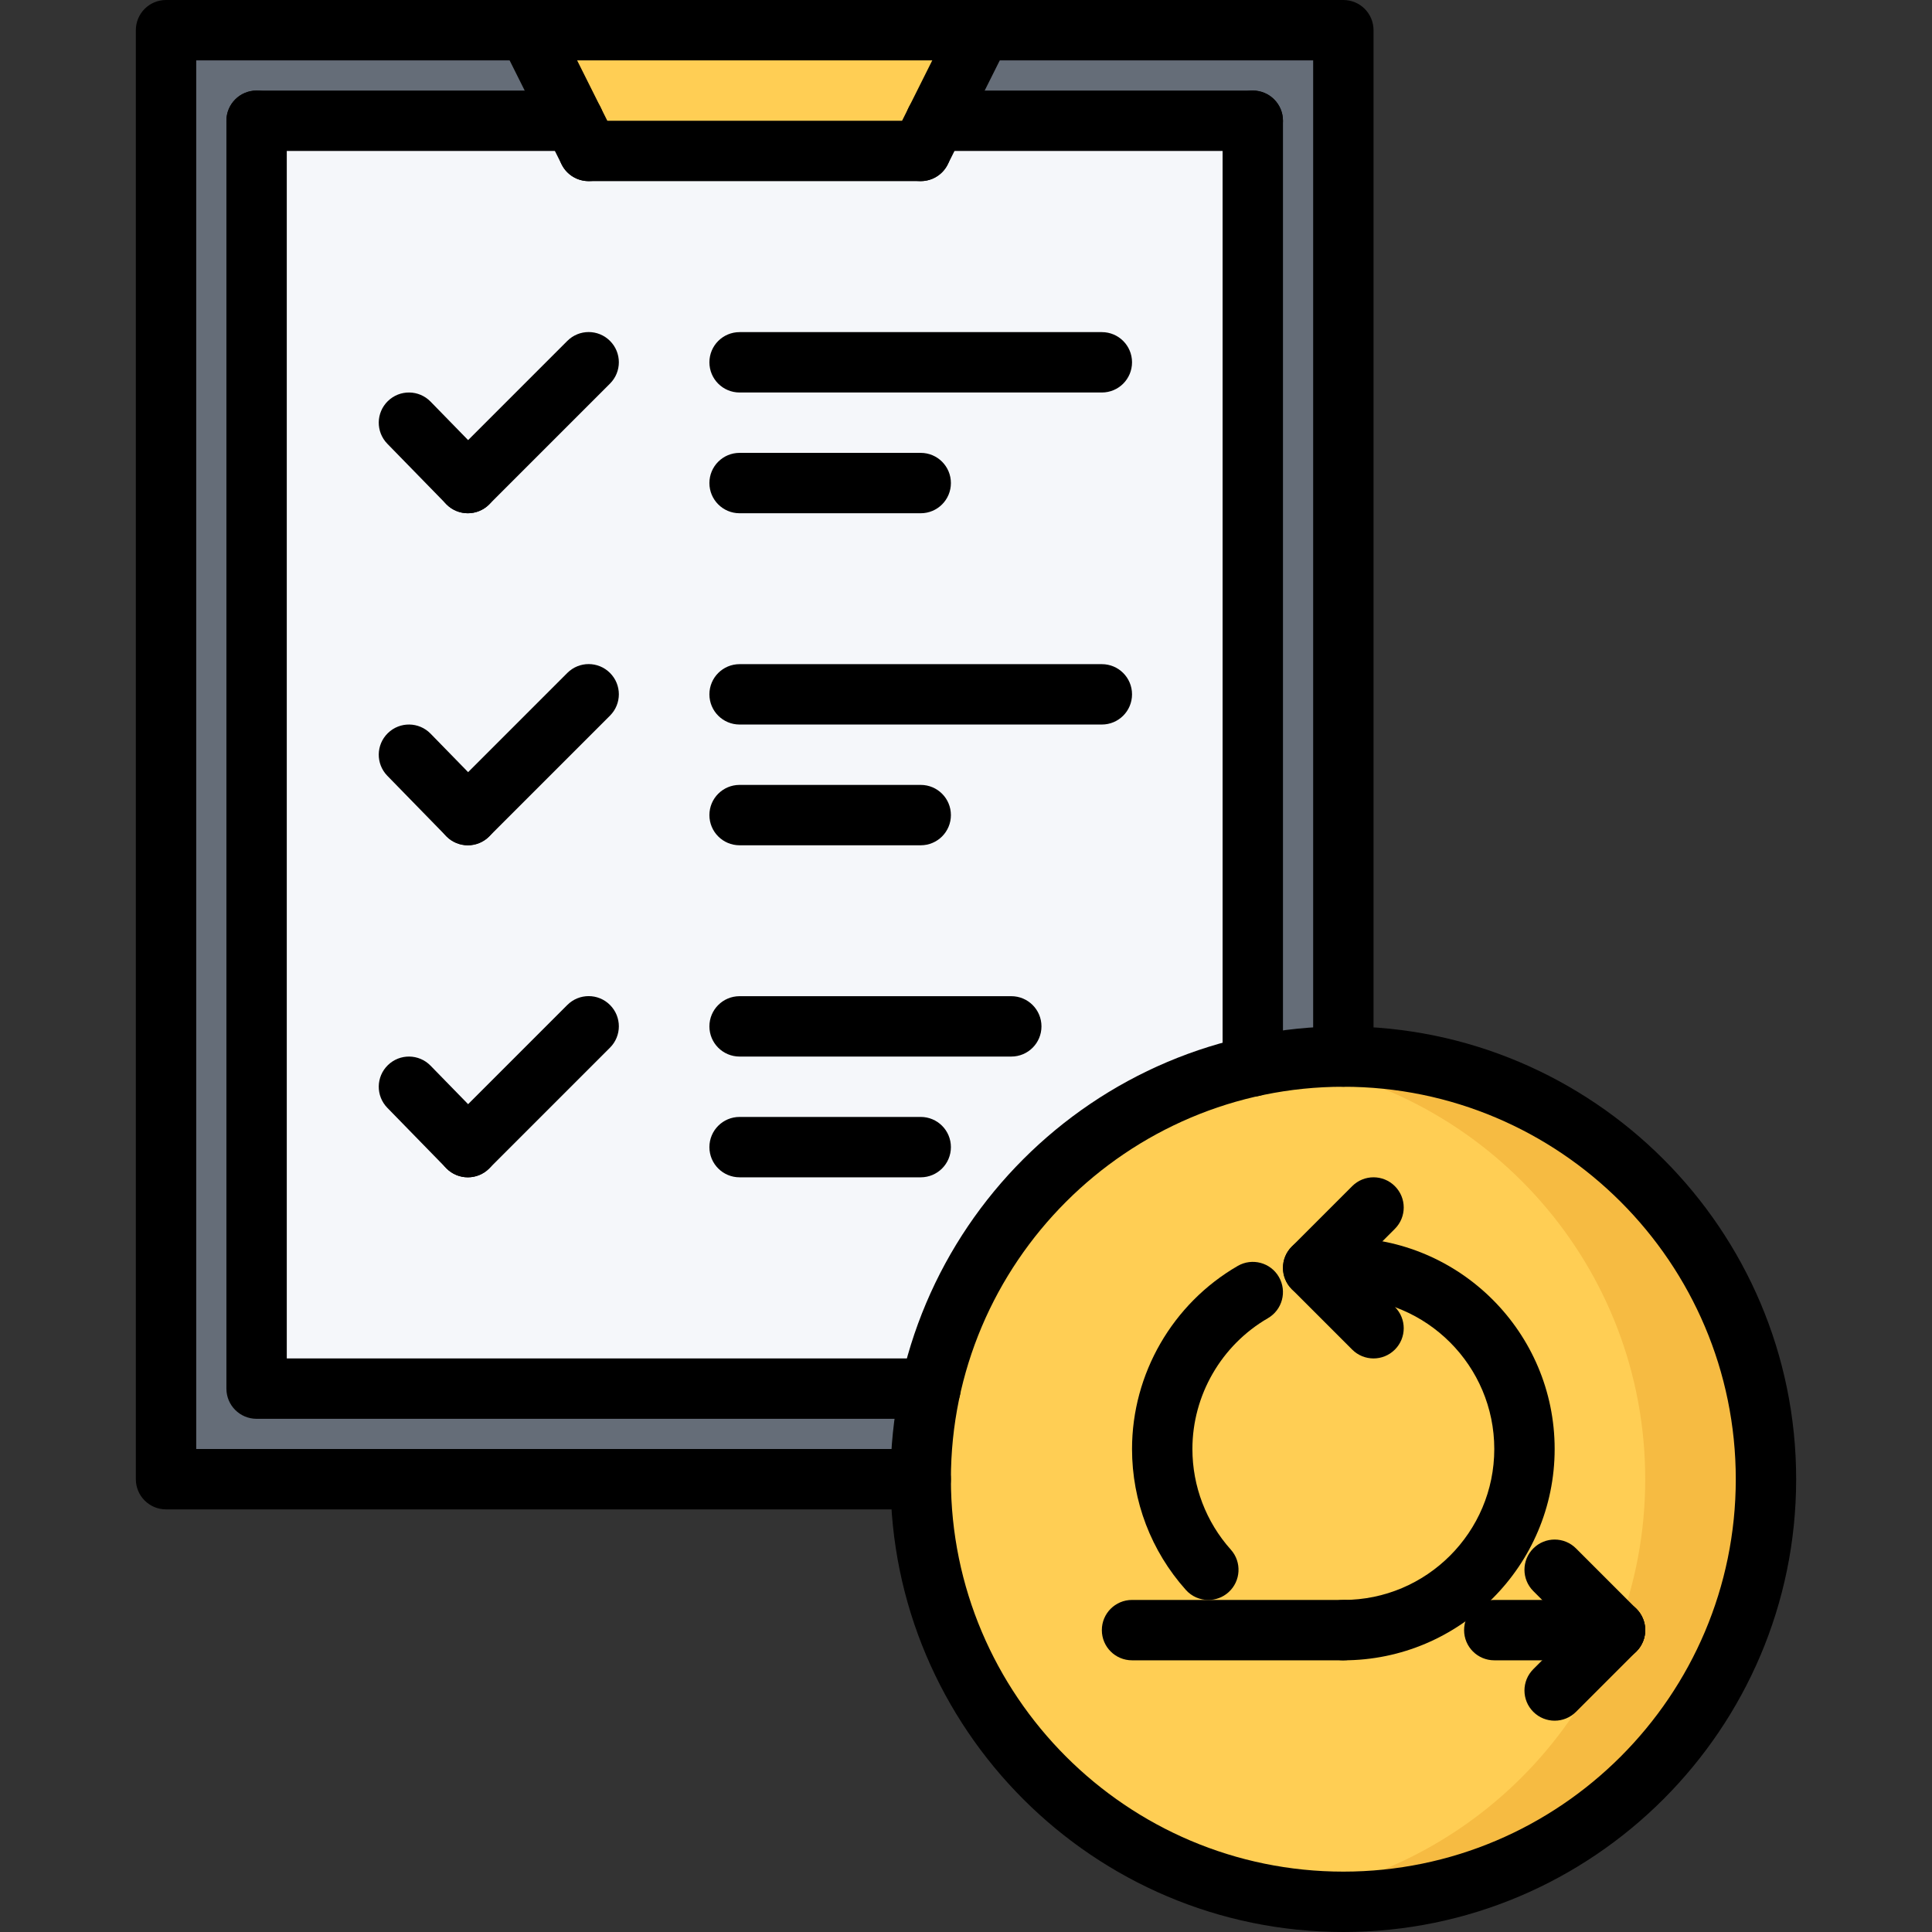 <?xml version="1.0" encoding="utf-8"?>
<!-- Generator: Adobe Illustrator 16.0.0, SVG Export Plug-In . SVG Version: 6.00 Build 0)  -->
<!DOCTYPE svg PUBLIC "-//W3C//DTD SVG 1.1//EN" "http://www.w3.org/Graphics/SVG/1.1/DTD/svg11.dtd">
<svg version="1.1" xmlns="http://www.w3.org/2000/svg" xmlns:xlink="http://www.w3.org/1999/xlink" x="0px" y="0px" width="64px"
	 height="64px" viewBox="0 0 64 64" enable-background="new 0 0 64 64" xml:space="preserve">
<rect x="0" y="0" width="64" height="64" fill="#333333" stroke="none"/>
<g id="_x35_0_document_x2C__optimization_x2C__documentation_x2C__business_x2C__office_x2C__corporation_x2C__job">
</g>
<g id="_x34_9_human_x2C__resource_x2C__conveyor_x2C__business_x2C__office_x2C__corporation_x2C__job">
</g>
<g id="_x34_8_knowledge_x2C__training_x2C__growth_x2C__book_x2C__business_x2C__office_x2C__corporation">
</g>
<g id="_x34_7_skill_x2C__competence_x2C__experience_x2C__business_x2C__office_x2C__corporation_x2C__job">
</g>
<g id="_x34_6_target_x2C__success_x2C__victory_x2C__business_x2C__office_x2C__corporation_x2C__job">
</g>
<g id="_x34_5_inbox_x2C__letter_x2C__email_x2C__business_x2C__office_x2C__corporation_x2C__job">
</g>
<g id="_x34_4_document_x2C__workflow_x2C__sharing_x2C__business_x2C__office_x2C__corporation_x2C__job">
</g>
<g id="_x34_3_budget_x2C__allocation_x2C__money_x2C__business_x2C__office_x2C__corporation_x2C__job">
</g>
<g id="_x34_2_case_x2C__task_x2C__project_x2C__business_x2C__office_x2C__corporation_x2C__job">
</g>
<g id="_x34_1_structure_x2C__structuring_x2C__tasks_x2C__business_x2C__office_x2C__corporation_x2C__job">
</g>
<g id="_x34_0_choice_x2C__dilemma_x2C__question_x2C__business_x2C__office_x2C__corporation_x2C__job">
</g>
<g id="_x33_9_workplace_x2C__table_x2C__laptop_x2C__business_x2C__office_x2C__corporation_x2C__job">
</g>
<g id="_x33_8_bribe_x2C__bag_x2C__money_x2C__business_x2C__office_x2C__corporation_x2C__job">
</g>
<g id="_x33_7_corruption_x2C__forage_x2C__money_x2C__business_x2C__office_x2C__corporation_x2C__job">
</g>
<g id="_x33_6_career_x2C__ladder_x2C__success_x2C__business_x2C__office_x2C__corporation_x2C__job">
</g>
<g id="_x33_5_review_x2C__feedback_x2C__rating_x2C__business_x2C__office_x2C__corporation_x2C__job">
</g>
<g id="_x33_4_manipulation_x2C__thread_x2C__puppet_x2C__business_x2C__office_x2C__corporation_x2C__job">
</g>
<g id="_x33_3_location_x2C__map_x2C__pin_x2C__business_x2C__office_x2C__corporation_x2C__job">
</g>
<g id="_x33_2_retirement_x2C__old_x2C__man_x2C__door_x2C__business_x2C__office_x2C__corporation">
</g>
<g id="_x33_1_victory_x2C__success_x2C__medal_x2C__reward_x2C__business_x2C__office_x2C__corporation">
</g>
<g id="_x33_0_dismissal_x2C__box_x2C__door_x2C__business_x2C__office_x2C__corporation_x2C__job">
</g>
<g id="_x32_9_meeting_x2C__discussion_x2C__question_x2C__business_x2C__office_x2C__corporation_x2C__job">
</g>
<g id="_x32_8_strategy_x2C__vision_x2C__eye_x2C__chess_x2C__business_x2C__office_x2C__corporation">
</g>
<g id="_x32_7_board_x2C__task_x2C__process_x2C__business_x2C__office_x2C__corporation_x2C__job">
</g>
<g id="_x32_6_scheme_x2C__board_x2C__structure_x2C__business_x2C__office_x2C__corporation_x2C__job">
</g>
<g id="_x32_5_conflict_x2C__dialog_x2C__discussion_x2C__business_x2C__office_x2C__corporation_x2C__job">
</g>
<g id="_x32_4_documentation_x2C__document_x2C__repository_x2C__business_x2C__office_x2C__corporation_x2C__job">
</g>
<g id="_x32_3_sprint_x2C__programming_x2C__code_x2C__business_x2C__office_x2C__corporation_x2C__job">
</g>
<g id="_x32_2_cram_x2C__tablet_x2C__work_x2C__business_x2C__office_x2C__corporation_x2C__job">
	<g>
		<g>
			<path fill="#FFCE54" d="M44.5,35c-1.03,0-2.03,0.109-3,0.319c-5.32,1.17-9.51,5.36-10.68,10.681c-0.21,0.97-0.32,1.97-0.32,3
				c0,7.729,6.27,14,14,14s14-6.271,14-14C58.5,41.27,52.23,35,44.5,35z"/>
		</g>
		<g>
			<path fill="#F6BB42" d="M44.5,35c-0.683,0-1.348,0.065-2.004,0.158C49.279,36.13,54.5,41.949,54.5,49
				c0,7.049-5.219,12.867-12,13.841c0.655,0.094,1.319,0.159,2,0.159c7.73,0,14-6.271,14-14C58.5,41.27,52.23,35,44.5,35z"/>
		</g>
		<g>
			<polygon fill="#FFCE54" points="32.5,1 31,4 30.5,5 19.5,5 19,4 17.5,1 			"/>
		</g>
		<g>
			<g>
				<path fill="#656D78" d="M32.5,1L31,4h10.5v31.319c0.97-0.21,1.97-0.319,3-0.319V1H32.5z"/>
			</g>
			<g>
				<path fill="#656D78" d="M8.5,4H19l-1.5-3h-12v48h25c0-1.03,0.11-2.03,0.32-3H8.5V4z"/>
			</g>
		</g>
		<g>
			<path fill="#F5F7FA" d="M19.5,5h11L31,4h10.5v31.319c-5.32,1.17-9.51,5.36-10.68,10.681H8.5V4H19L19.5,5z"/>
		</g>
	</g>
	<g>
		<g>
			<g>
				<path d="M19.501,6c-0.367,0-0.72-0.202-0.896-0.553l-2-4c-0.247-0.494-0.047-1.095,0.447-1.342
					c0.493-0.246,1.094-0.047,1.342,0.447l2,4c0.247,0.494,0.047,1.095-0.447,1.342C19.804,5.966,19.651,6,19.501,6z"/>
			</g>
			<g>
				<path d="M30.499,6c-0.15,0-0.303-0.034-0.446-0.105c-0.494-0.247-0.694-0.848-0.447-1.342l2-4
					c0.248-0.494,0.848-0.693,1.342-0.447c0.494,0.247,0.694,0.848,0.447,1.342l-2,4C31.219,5.798,30.866,6,30.499,6z"/>
			</g>
			<g>
				<path d="M30.5,6h-11c-0.553,0-1-0.447-1-1s0.447-1,1-1h11c0.553,0,1,0.447,1,1S31.053,6,30.5,6z"/>
			</g>
		</g>
		<g>
			<path d="M41.5,5H31c-0.553,0-1-0.447-1-1s0.447-1,1-1h10.5c0.553,0,1,0.447,1,1S42.053,5,41.5,5z"/>
		</g>
		<g>
			<path d="M19,5H8.5c-0.553,0-1-0.447-1-1s0.447-1,1-1H19c0.553,0,1,0.447,1,1S19.553,5,19,5z"/>
		</g>
		<g>
			<path d="M30.5,50h-25c-0.553,0-1-0.447-1-1V1c0-0.553,0.447-1,1-1h39c0.553,0,1,0.447,1,1v34c0,0.553-0.447,1-1,1s-1-0.447-1-1V2
				h-37v46h24c0.553,0,1,0.447,1,1S31.053,50,30.5,50z"/>
		</g>
		<g>
			<path d="M30.823,47H8.5c-0.553,0-1-0.447-1-1V4c0-0.553,0.447-1,1-1s1,0.447,1,1v41h21.323c0.553,0,1,0.447,1,1
				S31.376,47,30.823,47z"/>
		</g>
		<g>
			<path d="M41.5,36.323c-0.553,0-1-0.447-1-1V4c0-0.553,0.447-1,1-1s1,0.447,1,1v31.323C42.5,35.876,42.053,36.323,41.5,36.323z"/>
		</g>
		<g>
			<g>
				<g>
					<g>
						<path d="M15.498,39c-0.26,0-0.52-0.101-0.716-0.302l-1.951-2c-0.386-0.396-0.378-1.028,0.018-1.414
							c0.395-0.385,1.027-0.378,1.414,0.018l1.951,2c0.386,0.396,0.378,1.028-0.018,1.414C16.002,38.905,15.75,39,15.498,39z"/>
					</g>
					<g>
						<path d="M15.498,39c-0.256,0-0.512-0.098-0.707-0.293c-0.391-0.391-0.391-1.023,0-1.414l4.002-4.002
							c0.391-0.391,1.023-0.391,1.414,0s0.391,1.023,0,1.414l-4.002,4.002C16.01,38.902,15.754,39,15.498,39z"/>
					</g>
				</g>
			</g>
			<g>
				<path d="M33.5,35h-9c-0.553,0-1-0.447-1-1s0.447-1,1-1h9c0.553,0,1,0.447,1,1S34.053,35,33.5,35z"/>
			</g>
			<g>
				<path d="M30.5,39h-6c-0.553,0-1-0.447-1-1s0.447-1,1-1h6c0.553,0,1,0.447,1,1S31.053,39,30.5,39z"/>
			</g>
		</g>
		<g>
			<g>
				<g>
					<g>
						<path d="M15.498,28.001c-0.26,0-0.52-0.101-0.716-0.302l-1.951-2c-0.386-0.396-0.378-1.028,0.018-1.414
							c0.395-0.385,1.027-0.378,1.414,0.018l1.951,2c0.386,0.396,0.378,1.028-0.018,1.414C16.002,27.906,15.75,28.001,15.498,28.001
							z"/>
					</g>
					<g>
						<path d="M15.498,28.001c-0.256,0-0.512-0.098-0.707-0.293c-0.391-0.391-0.391-1.023,0-1.414l4.002-4.002
							c0.391-0.391,1.023-0.391,1.414,0s0.391,1.023,0,1.414l-4.002,4.002C16.01,27.903,15.754,28.001,15.498,28.001z"/>
					</g>
				</g>
			</g>
			<g>
				<path d="M36.5,24.001h-12c-0.553,0-1-0.447-1-1s0.447-1,1-1h12c0.553,0,1,0.447,1,1S37.053,24.001,36.5,24.001z"/>
			</g>
			<g>
				<path d="M30.5,28.001h-6c-0.553,0-1-0.447-1-1s0.447-1,1-1h6c0.553,0,1,0.447,1,1S31.053,28.001,30.5,28.001z"/>
			</g>
		</g>
		<g>
			<g>
				<g>
					<g>
						<path d="M15.498,17.002c-0.26,0-0.52-0.101-0.716-0.302l-1.951-2c-0.386-0.396-0.378-1.028,0.018-1.414
							c0.395-0.385,1.027-0.378,1.414,0.018l1.951,2c0.386,0.396,0.378,1.028-0.018,1.414C16.002,16.907,15.75,17.002,15.498,17.002
							z"/>
					</g>
					<g>
						<path d="M15.498,17.002c-0.256,0-0.512-0.098-0.707-0.293c-0.391-0.391-0.391-1.023,0-1.414l4.002-4.002
							c0.391-0.391,1.023-0.391,1.414,0s0.391,1.023,0,1.414l-4.002,4.002C16.01,16.904,15.754,17.002,15.498,17.002z"/>
					</g>
				</g>
			</g>
			<g>
				<path d="M36.5,13.002h-12c-0.553,0-1-0.447-1-1s0.447-1,1-1h12c0.553,0,1,0.447,1,1S37.053,13.002,36.5,13.002z"/>
			</g>
			<g>
				<path d="M30.5,17.002h-6c-0.553,0-1-0.447-1-1s0.447-1,1-1h6c0.553,0,1,0.447,1,1S31.053,17.002,30.5,17.002z"/>
			</g>
		</g>
		<g>
			<path d="M44.5,64c-8.271,0-15-6.729-15-15s6.729-15,15-15s15,6.729,15,15S52.771,64,44.5,64z M44.5,36c-7.168,0-13,5.832-13,13
				s5.832,13,13,13s13-5.832,13-13S51.668,36,44.5,36z"/>
		</g>
		<g>
			<g>
				<path d="M44.5,55h-7c-0.553,0-1-0.447-1-1s0.447-1,1-1h7c0.553,0,1,0.447,1,1S45.053,55,44.5,55z"/>
			</g>
			<g>
				<path d="M51.5,57c-0.256,0-0.512-0.098-0.707-0.293c-0.391-0.391-0.391-1.023,0-1.414l2-2c0.391-0.391,1.023-0.391,1.414,0
					s0.391,1.023,0,1.414l-2,2C52.012,56.902,51.756,57,51.5,57z"/>
			</g>
			<g>
				<path d="M53.5,55c-0.256,0-0.512-0.098-0.707-0.293l-2-2c-0.391-0.391-0.391-1.023,0-1.414s1.023-0.391,1.414,0l2,2
					c0.391,0.391,0.391,1.023,0,1.414C54.012,54.902,53.756,55,53.5,55z"/>
			</g>
			<g>
				<path d="M53.5,55h-4c-0.553,0-1-0.447-1-1s0.447-1,1-1h4c0.553,0,1,0.447,1,1S54.053,55,53.5,55z"/>
			</g>
			<g>
				<path d="M44.5,55c-0.553,0-1-0.447-1-1s0.447-1,1-1c2.757,0,5-2.243,5-5s-2.243-5-5-5c-0.553,0-1-0.447-1-1s0.447-1,1-1
					c3.859,0,7,3.141,7,7S48.359,55,44.5,55z"/>
			</g>
			<g>
				<path d="M40.028,53.001c-0.274,0-0.548-0.112-0.745-0.333C38.133,51.383,37.5,49.726,37.5,48c0-2.491,1.341-4.814,3.499-6.063
					c0.479-0.279,1.091-0.114,1.366,0.364c0.277,0.479,0.113,1.09-0.364,1.366C40.458,44.561,39.5,46.221,39.5,48
					c0,1.232,0.452,2.417,1.273,3.334c0.368,0.411,0.333,1.044-0.078,1.412C40.505,52.917,40.266,53.001,40.028,53.001z"/>
			</g>
			<g>
				<path d="M45.5,45c-0.256,0-0.512-0.098-0.707-0.293l-2-2c-0.391-0.391-0.391-1.023,0-1.414s1.023-0.391,1.414,0l2,2
					c0.391,0.391,0.391,1.023,0,1.414C46.012,44.902,45.756,45,45.5,45z"/>
			</g>
			<g>
				<path d="M43.5,43c-0.256,0-0.512-0.098-0.707-0.293c-0.391-0.391-0.391-1.023,0-1.414l2-2c0.391-0.391,1.023-0.391,1.414,0
					s0.391,1.023,0,1.414l-2,2C44.012,42.902,43.756,43,43.5,43z"/>
			</g>
		</g>
	</g>
</g>
<g id="_x32_1_leader_x2C__discoverer_x2C__flag_x2C__business_x2C__office_x2C__corporation_x2C__job">
</g>
<g id="_x32_0_rally_x2C__collective_x2C__arm_x2C__business_x2C__office_x2C__corporation_x2C__job">
</g>
<g id="_x31_9_consolidation_x2C__portfolio_x2C__puzzle_x2C__business_x2C__office_x2C__corporation_x2C__job">
</g>
<g id="_x31_8_idea_x2C__creative_x2C__work_x2C__business_x2C__office_x2C__corporation_x2C__job">
</g>
<g id="_x31_7_problem_x2C__stress_x2C__resistance_x2C__business_x2C__office_x2C__corporation_x2C__job">
</g>
<g id="_x31_6_hard_x2C__skills_x2C__skill_x2C__portfolio_x2C__book_x2C__business_x2C__office">
</g>
<g id="_x31_5_time_x2C__management_x2C__clock_x2C__deadline_x2C__business_x2C__office_x2C__corporation">
</g>
<g id="_x31_4_multitasking_x2C__task_x2C__work_x2C__business_x2C__office_x2C__corporation_x2C__job">
</g>
<g id="_x31_3_tranquility_x2C__yoga_x2C__lotus_x2C__posture_x2C__business_x2C__office_x2C__corporation">
</g>
<g id="_x31_2_corporate_x2C__party_x2C__business_x2C__office_x2C__corporation_x2C__job">
</g>
<g id="_x31_1_dialog_x2C__discussion_x2C__work_x2C__business_x2C__office_x2C__corporation_x2C__job">
</g>
<g id="_x31_0_listening_x2C__skill_x2C__dialog_x2C__business_x2C__office_x2C__corporation_x2C__job">
</g>
<g id="_x39__training_x2C__book_x2C__lesson_x2C__business_x2C__office_x2C__corporation_x2C__job">
</g>
<g id="_x38__dress_x2C__code_x2C__shirt_x2C__business_x2C__office_x2C__corporation_x2C__job">
</g>
<g id="_x37__task_x2C__program_x2C__ticket_x2C__business_x2C__office_x2C__corporation_x2C__job">
</g>
<g id="_x36__plan_x2C__graph_x2C__stage_x2C__business_x2C__office_x2C__corporation_x2C__job">
</g>
<g id="_x35__boss_x2C__king_x2C__crown_x2C__business_x2C__office_x2C__corporation_x2C__job">
</g>
<g id="_x34__structure_x2C__structuring_x2C__business_x2C__office_x2C__corporation_x2C__job">
</g>
<g id="_x33__soft_x2C__skills_x2C__communication_x2C__business_x2C__office_x2C__corporation_x2C__job">
</g>
<g id="_x32__office_x2C__house_x2C__portfolio_x2C__business_x2C__corporation_x2C__job">
</g>
<g id="_x31__corporate_x2C__rules_x2C__book_x2C__business_x2C__office_x2C__corporation_x2C__job">
</g>
</svg>
